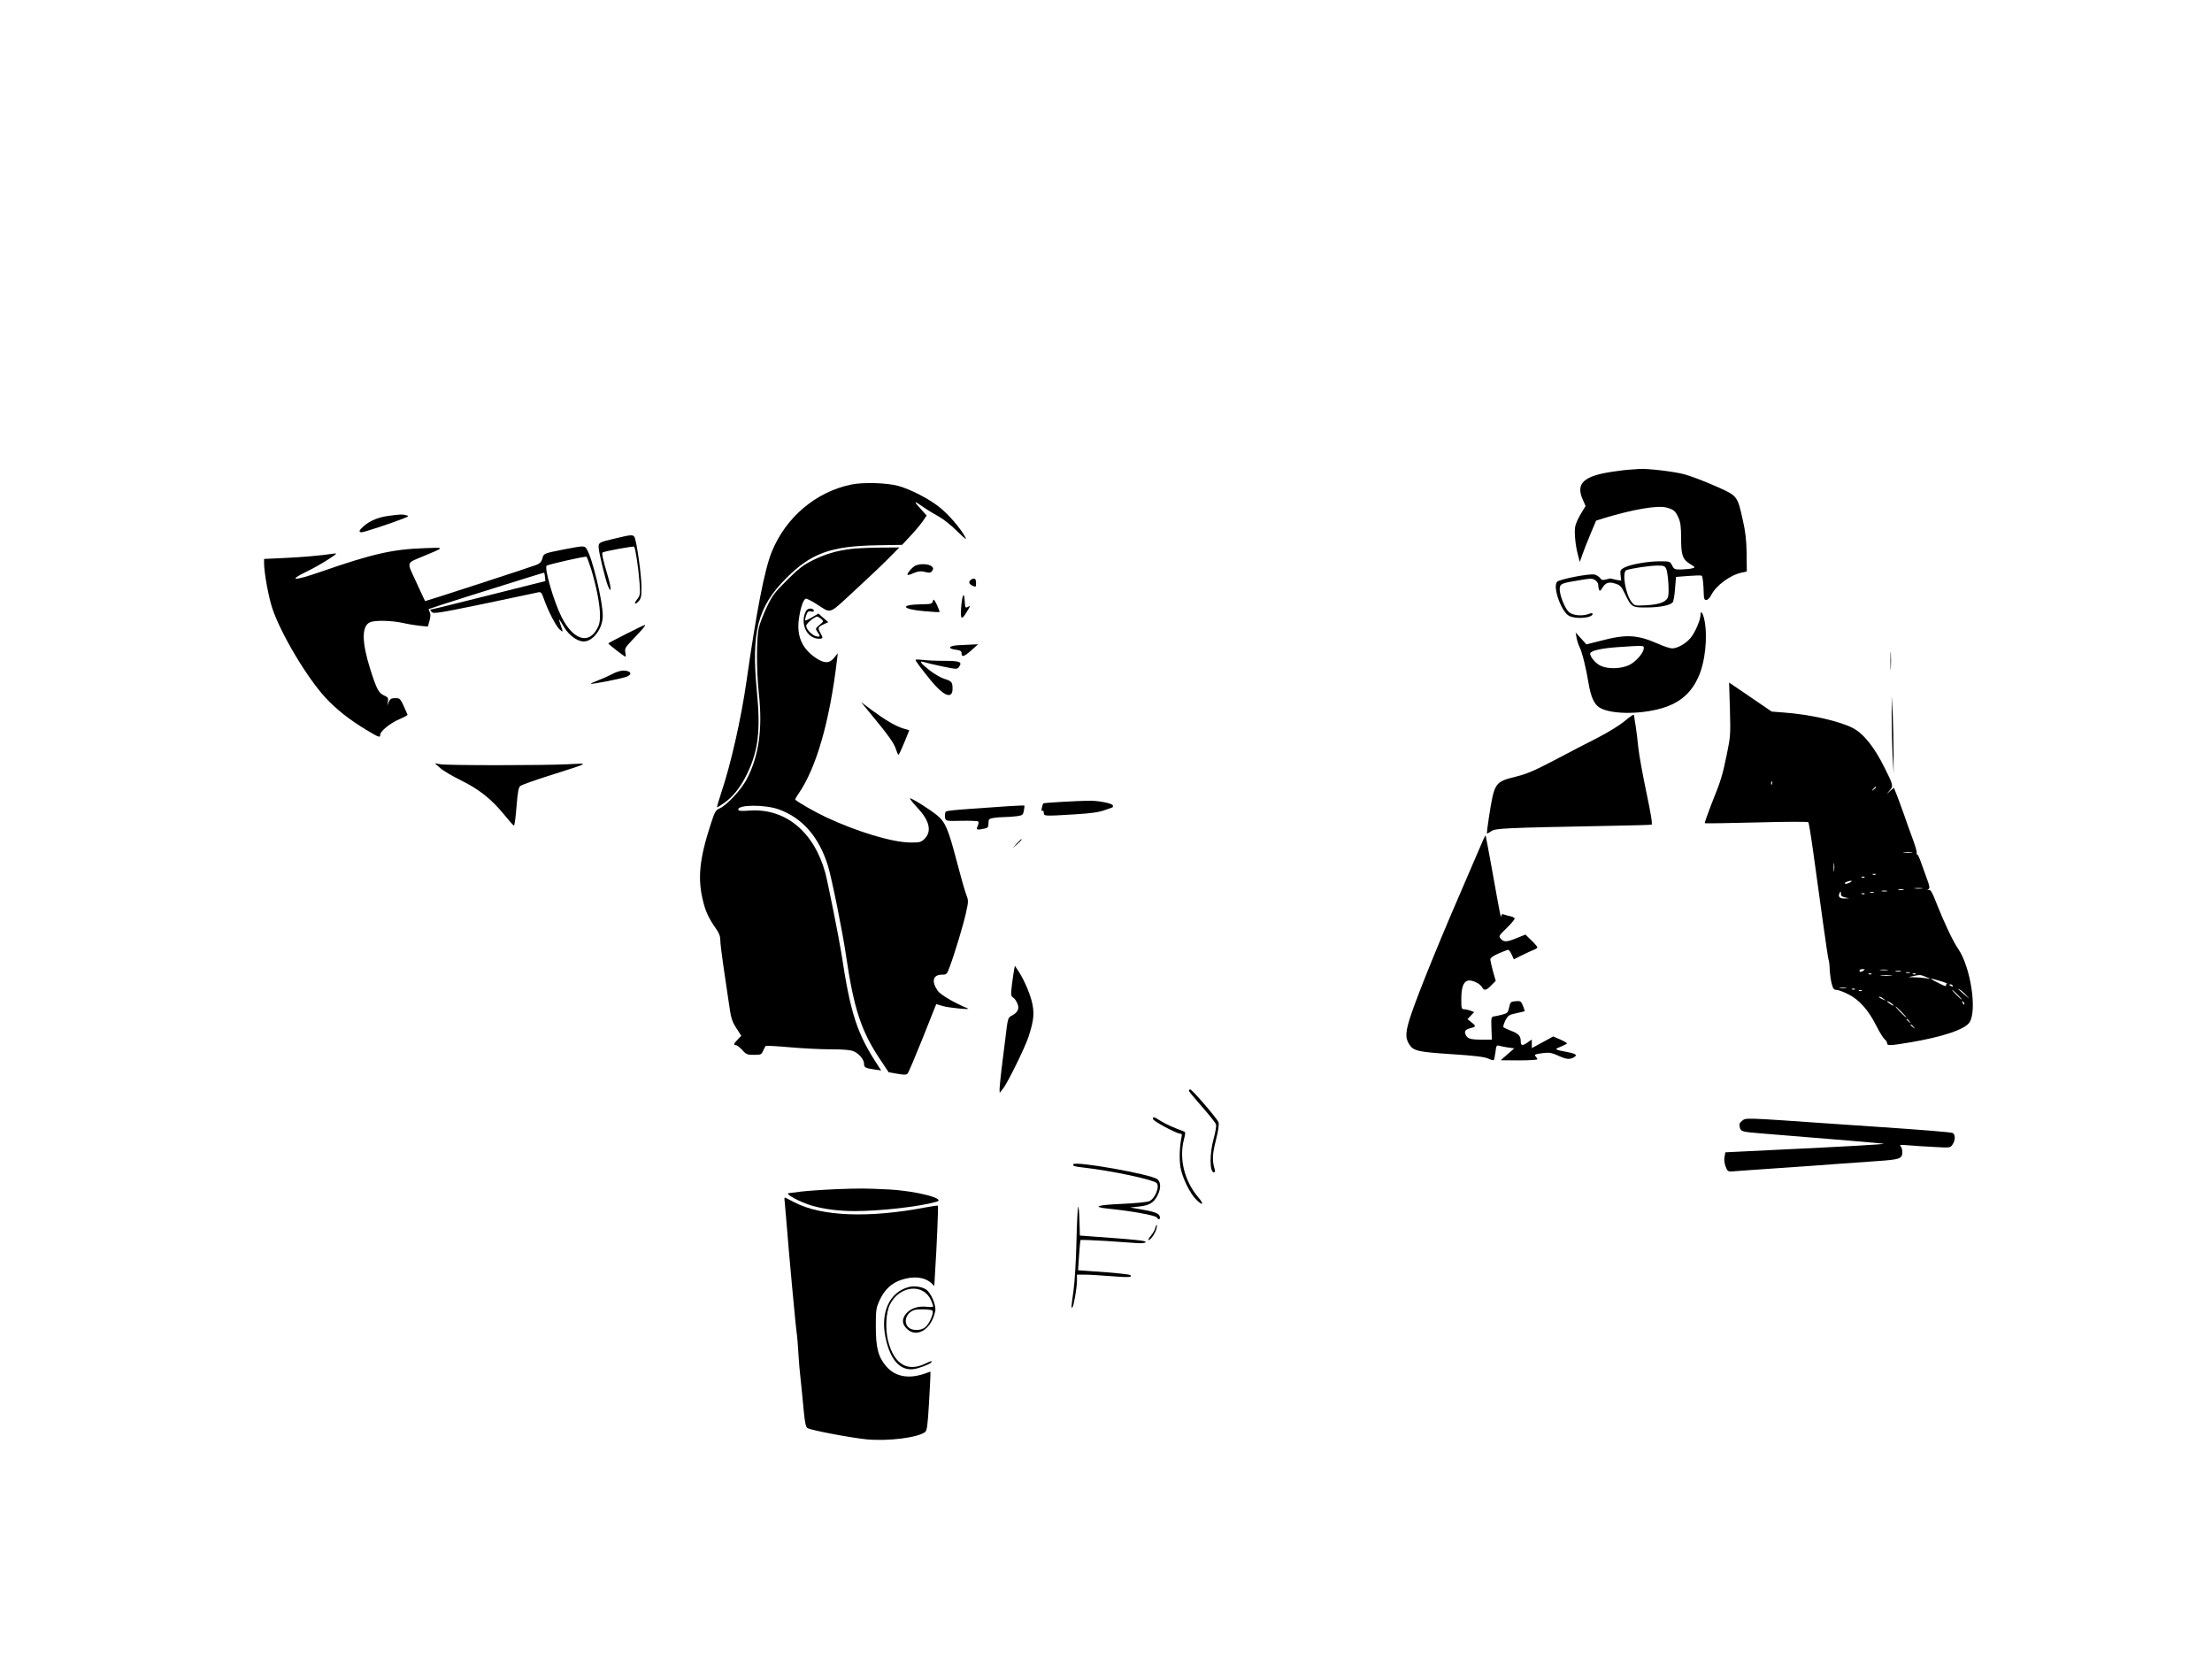 <?xml version="1.0" standalone="no"?>
<!DOCTYPE svg PUBLIC "-//W3C//DTD SVG 20010904//EN"
 "http://www.w3.org/TR/2001/REC-SVG-20010904/DTD/svg10.dtd">
<svg version="1.0" xmlns="http://www.w3.org/2000/svg"
 width="1600pt" height="1200pt" viewBox="0 0 1600 1200"
 preserveAspectRatio="xMidYMid meet">

<g transform="translate(0,1200) scale(0.1,-0.1)"
fill="#000000" stroke="none">
<path d="M11790 8603 c-25 -1 -79 -8 -120 -14 -217 -31 -275 -86 -220 -206
l19 -43 -34 -56 c-19 -32 -38 -73 -41 -92 -8 -41 1 -138 20 -207 l13 -50 19
54 c10 30 37 97 59 150 l40 95 60 19 c209 63 384 93 448 76 53 -14 66 -25 88
-74 14 -31 19 -65 19 -148 0 -124 10 -153 67 -188 37 -23 37 -23 13 -30 -14
-4 -49 -7 -77 -8 -49 -1 -54 1 -68 29 -15 29 -17 30 -89 30 -87 0 -211 -22
-256 -45 -29 -15 -32 -20 -28 -56 l4 -39 -36 6 c-19 4 -36 8 -38 9 -2 2 -17
-1 -34 -6 -26 -7 -34 -5 -44 10 -8 10 -26 22 -40 25 -36 9 -251 -33 -271 -52
-34 -35 30 -218 87 -247 51 -26 170 -15 170 15 0 6 -10 6 -26 0 -48 -19 -119
-12 -146 13 -31 29 -70 130 -66 171 3 34 12 38 148 60 74 13 88 13 108 0 12
-8 22 -23 22 -33 0 -11 3 -27 6 -36 5 -13 10 -11 25 14 23 37 46 45 95 29 34
-11 43 -21 70 -78 44 -92 50 -95 158 -94 96 1 167 16 185 37 6 8 14 52 17 99
l7 85 89 7 c49 4 92 5 97 2 7 -5 13 -59 15 -138 1 -29 5 -38 18 -38 10 0 26
16 37 38 35 68 137 143 218 160 l38 8 -1 130 c-2 99 -8 156 -28 243 -40 178
-36 174 -205 248 -79 35 -178 72 -220 83 -71 19 -265 42 -321 38 -14 -1 -45
-3 -70 -5z m261 -715 c14 -27 24 -165 15 -202 -9 -38 -58 -58 -156 -64 -85 -4
-87 -4 -108 23 -45 57 -71 218 -38 231 32 12 164 32 218 33 50 1 59 -2 69 -21z"/>
<path d="M6157 8495 c-256 -53 -473 -237 -574 -485 -52 -126 -111 -430 -183
-935 -39 -274 -115 -609 -184 -812 -19 -57 -32 -103 -29 -103 2 0 24 13 48 30
67 46 123 117 170 215 80 166 97 312 70 590 -42 433 4 613 210 821 181 182
322 234 660 240 l180 3 60 64 c33 35 73 83 89 106 l29 42 -29 32 c-69 75 -69
81 -4 35 36 -25 90 -58 120 -74 30 -16 90 -63 132 -105 66 -64 74 -70 56 -37
-36 63 -115 155 -181 208 -71 59 -215 133 -302 156 -83 22 -253 27 -338 9z"/>
<path d="M2813 8269 c-72 -9 -135 -34 -180 -73 -36 -31 -42 -46 -17 -46 17 0
205 62 298 98 43 17 46 20 25 25 -28 8 -42 7 -126 -4z"/>
<path d="M4449 8105 c-115 -27 -119 -29 -119 -62 0 -35 49 -237 68 -283 25
-59 25 -16 -1 72 -35 115 -46 167 -38 172 14 9 223 47 228 42 9 -9 32 -162 39
-261 6 -83 4 -92 -16 -118 -27 -34 -20 -47 9 -16 18 19 21 35 21 102 0 90 -37
346 -52 365 -13 15 -23 15 -139 -13z"/>
<path d="M4079 8026 c-147 -29 -147 -29 -156 -67 -7 -23 -18 -35 -43 -45 -65
-24 -803 -264 -805 -262 -2 2 -30 63 -64 137 -71 154 -76 134 54 189 157 65
156 63 5 57 -231 -8 -377 -41 -753 -172 -187 -65 -239 -65 -102 1 50 24 122
65 160 90 65 43 68 46 35 41 -89 -13 -217 -25 -352 -31 l-148 -7 0 -31 c1 -72
32 -243 60 -327 61 -182 249 -499 384 -645 75 -82 176 -162 295 -233 91 -55
101 -59 101 -36 0 25 70 83 137 112 35 15 62 30 61 33 -53 122 -51 120 -89
120 -29 0 -37 -5 -47 -27 l-11 -28 5 30 c4 26 0 32 -25 43 -42 18 -56 45 -102
189 -63 199 -64 314 -3 342 36 16 157 13 239 -5 39 -9 95 -18 125 -21 l55 -5
12 43 c8 30 8 49 1 62 -5 10 -8 20 -6 22 2 2 127 42 278 90 438 138 554 174
556 172 2 -1 4 -15 6 -31 l3 -29 -410 -103 c-225 -57 -414 -103 -420 -103 -5
-1 -2 -8 7 -17 15 -15 45 -10 385 60 202 43 377 79 388 82 17 4 24 -4 39 -48
30 -86 86 -194 112 -219 28 -26 29 -25 9 30 -8 22 -12 41 -11 41 2 0 18 -25
35 -54 33 -59 97 -106 143 -106 68 0 138 94 138 186 0 106 -75 417 -116 482
-17 26 -17 26 -165 -2z m197 -143 c38 -125 64 -258 64 -332 0 -50 -5 -73 -25
-106 -63 -108 -173 -68 -253 92 -56 111 -126 352 -108 371 9 9 279 70 288 65
4 -2 19 -43 34 -90z"/>
<path d="M6153 8029 c-105 -13 -184 -37 -273 -81 -70 -35 -103 -60 -186 -143
-89 -88 -107 -111 -147 -195 -25 -52 -51 -120 -58 -150 -18 -73 -18 -310 0
-476 28 -258 0 -452 -87 -619 -40 -77 -147 -192 -198 -213 -27 -11 -34 -24
-62 -110 -84 -257 -98 -399 -55 -566 17 -70 42 -122 89 -189 24 -33 34 -58 34
-85 0 -20 9 -98 20 -172 11 -74 29 -196 40 -272 17 -123 23 -142 55 -193 l37
-57 -26 -27 c-29 -30 -32 -41 -13 -41 8 0 28 -16 46 -35 28 -32 37 -35 85 -35
50 0 54 2 66 30 7 17 16 32 20 35 4 2 81 -2 171 -10 90 -8 224 -15 297 -15 90
0 143 -4 166 -14 39 -16 76 -60 76 -91 0 -26 9 -31 76 -41 l48 -7 -19 29
c-157 238 -202 376 -270 824 -17 107 -96 503 -115 575 -82 299 -288 469 -547
452 -66 -5 -83 -3 -83 8 0 35 189 36 289 2 173 -61 294 -198 360 -410 27 -89
106 -477 131 -652 56 -380 109 -542 244 -745 l64 -96 64 -11 c51 -9 65 -8 74
3 6 7 55 123 109 257 l97 244 47 -14 c45 -13 211 -29 181 -17 -92 37 -198 99
-217 127 -48 70 -35 117 32 117 31 0 35 3 53 53 38 100 102 314 120 398 18 81
18 85 -1 134 -10 27 -41 136 -68 240 -60 229 -82 280 -140 327 -53 44 -191
130 -197 123 -3 -2 23 -34 56 -70 88 -94 104 -172 46 -226 -23 -21 -35 -24
-102 -23 -131 2 -383 78 -607 183 -79 37 -200 106 -223 127 -2 1 9 22 26 46
127 185 224 523 276 963 l6 50 -26 -32 c-34 -44 -73 -43 -136 0 -99 68 -137
160 -119 283 12 84 34 144 52 144 6 0 39 -17 73 -38 113 -72 84 -82 273 92 92
85 204 190 248 235 l80 81 -145 -1 c-80 -1 -173 -5 -207 -10z"/>
<path d="M6624 7910 c-23 -9 -67 -60 -59 -68 3 -3 23 3 44 13 26 11 50 15 68
11 50 -12 55 -11 67 7 9 15 7 21 -8 33 -22 15 -79 18 -112 4z"/>
<path d="M7027 7809 c-24 -14 -21 -32 8 -46 24 -10 25 -9 25 17 0 34 -9 42
-33 29z"/>
<path d="M6966 7691 c-5 -8 -11 -48 -14 -89 -6 -86 4 -91 44 -23 24 40 25 42
6 32 -20 -11 -21 -8 -24 41 -2 37 -6 49 -12 39z"/>
<path d="M6748 7652 c-6 -20 -13 -22 -80 -23 -162 -2 -150 -35 18 -50 59 -5
109 -8 110 -6 2 2 -7 25 -19 52 -20 41 -25 45 -29 27z"/>
<path d="M5831 7582 c-48 -89 4 -202 93 -202 30 0 31 5 11 40 -21 37 -19 45
20 63 l36 17 -36 31 -35 31 -46 -27 c-25 -15 -47 -25 -50 -23 -2 3 1 19 7 37
10 27 16 32 36 28 15 -3 22 0 20 7 -6 20 -45 18 -56 -2z m109 -59 c19 -17 19
-17 -12 -43 -31 -26 -31 -27 -15 -51 23 -32 21 -37 -7 -32 -32 6 -79 56 -74
79 3 17 61 64 79 64 5 0 18 -8 29 -17z"/>
<path d="M12300 7550 c0 -36 -42 -131 -73 -166 -35 -41 -95 -74 -132 -74 -15
0 -61 15 -103 34 -152 66 -229 70 -418 20 l-99 -25 -39 43 -39 43 7 -40 c4
-21 14 -52 22 -67 18 -35 48 -156 64 -258 16 -98 41 -155 80 -178 87 -54 328
-50 484 6 109 40 182 107 230 213 50 108 69 290 45 412 -11 55 -29 78 -29 37z
m-410 -238 c0 -33 -56 -98 -105 -122 -60 -29 -154 -31 -209 -5 -37 18 -79 70
-73 90 6 19 83 36 197 44 191 13 190 13 190 -7z"/>
<path d="M4528 7414 c-71 -35 -128 -66 -128 -68 0 -6 117 -96 124 -96 3 0 3
14 -1 31 -5 27 0 37 48 87 79 83 104 112 93 111 -5 0 -66 -29 -136 -65z"/>
<path d="M6932 7333 c-72 -4 -82 -25 -16 -33 30 -4 39 -9 39 -24 0 -32 18 -27
70 19 l50 45 -40 -2 c-22 -1 -68 -3 -103 -5z"/>
<path d="M13674 7220 c0 -58 1 -81 3 -52 2 28 2 76 0 105 -2 28 -3 5 -3 -53z"/>
<path d="M6625 7219 c17 -28 109 -145 139 -177 77 -83 126 -92 126 -24 0 48
-6 55 -60 72 -25 8 -72 35 -104 60 -68 53 -83 74 -39 60 15 -5 75 -19 132 -31
98 -20 105 -21 117 -4 27 37 8 45 -105 45 -58 0 -130 3 -160 7 -45 5 -53 4
-46 -8z"/>
<path d="M4430 7125 c-25 -13 -71 -34 -103 -46 -32 -12 -56 -23 -54 -25 5 -5
196 32 250 48 38 12 49 31 21 42 -30 11 -69 5 -114 -19z"/>
<path d="M12513 6870 c5 -185 4 -198 -23 -329 -32 -155 -42 -187 -113 -363
-27 -71 -48 -130 -46 -132 2 -3 170 0 373 5 203 6 372 6 376 2 4 -4 21 -109
38 -233 17 -124 47 -342 67 -485 20 -143 38 -267 41 -275 4 -8 8 -42 9 -76 2
-33 8 -79 15 -102 9 -34 15 -42 34 -42 12 0 50 -14 84 -31 79 -39 146 -114
203 -227 24 -48 52 -93 62 -100 9 -7 17 -20 17 -28 0 -19 21 -18 165 6 237 40
398 94 431 145 56 86 8 399 -81 530 -40 58 -106 199 -160 337 -29 75 -41 95
-54 91 -13 -4 -13 -3 -2 5 11 8 9 21 -12 78 -14 38 -34 93 -44 122 -10 28 -21
52 -26 52 -4 0 -6 4 -3 9 3 4 -8 46 -25 92 -17 46 -49 134 -70 196 -22 61 -46
128 -55 148 l-15 37 -27 -23 -27 -24 23 27 c28 31 27 39 -34 160 -75 153 -155
253 -234 293 -99 50 -307 97 -495 111 l-90 7 -154 105 -154 105 6 -193z m304
-542 c-3 -8 -6 -5 -6 6 -1 11 2 17 5 13 3 -3 4 -12 1 -19z m753 -22 c0 -2 -8
-10 -17 -17 -16 -13 -17 -12 -4 4 13 16 21 21 21 13z m258 -473 c-16 -2 -40
-2 -55 0 -16 2 -3 4 27 4 30 0 43 -2 28 -4z m-561 -130 c-2 -16 -4 -5 -4 22 0
28 2 40 4 28 2 -13 2 -35 0 -50z m300 -29 c-3 -3 -12 -4 -19 -1 -8 3 -5 6 6 6
11 1 17 -2 13 -5z m-80 -20 c-3 -3 -12 -4 -19 -1 -8 3 -5 6 6 6 11 1 17 -2 13
-5z m-107 -38 c-14 -7 -29 -10 -34 -8 -11 6 20 20 44 21 8 0 4 -5 -10 -13z
m523 -43 c-13 -2 -35 -2 -50 0 -16 2 -5 4 22 4 28 0 40 -2 28 -4z m-135 -10
c-10 -2 -26 -2 -35 0 -10 3 -2 5 17 5 19 0 27 -2 18 -5z m-120 -10 c-10 -2
-26 -2 -35 0 -10 3 -2 5 17 5 19 0 27 -2 18 -5z m-332 -20 c-1 -12 9 -20 29
-24 l30 -7 -32 -1 c-34 -1 -48 11 -39 34 7 20 14 19 12 -2z m237 10 c-7 -2
-19 -2 -25 0 -7 3 -2 5 12 5 14 0 19 -2 13 -5z m-66 -9 c-3 -3 -12 -4 -19 -1
-8 3 -5 6 6 6 11 1 17 -2 13 -5z m-7 -554 c-19 -13 -30 -13 -30 0 0 6 10 10
23 10 18 0 19 -2 7 -10z m173 3 c-13 -2 -35 -2 -50 0 -16 2 -5 4 22 4 28 0 40
-2 28 -4z m95 -10 c-10 -2 -26 -2 -35 0 -10 3 -2 5 17 5 19 0 27 -2 18 -5z
m65 -10 c-7 -2 -19 -2 -25 0 -7 3 -2 5 12 5 14 0 19 -2 13 -5z m-276 -9 c-3
-3 -12 -4 -19 -1 -8 3 -5 6 6 6 11 1 17 -2 13 -5z m320 0 c-3 -3 -12 -4 -19
-1 -8 3 -5 6 6 6 11 1 17 -2 13 -5z m-180 -11 c-20 -2 -52 -2 -70 0 -17 2 0 4
38 4 39 0 53 -2 32 -4z m253 -9 l35 -14 -40 5 c-22 3 -58 6 -80 6 l-40 1 35 8
c49 10 51 10 90 -6z m108 -31 c32 -9 51 -18 44 -20 -6 -3 -9 -9 -6 -15 3 -5
-18 3 -47 18 -82 40 -80 44 9 17z m87 -33 c3 -6 -1 -7 -9 -4 -18 7 -21 14 -7
14 6 0 13 -4 16 -10z m-772 -17 c-13 -2 -33 -2 -45 0 -13 2 -3 4 22 4 25 0 35
-2 23 -4z m64 -9 c-3 -3 -12 -4 -19 -1 -8 3 -5 6 6 6 11 1 17 -2 13 -5z m803
-41 l25 -28 -35 30 c-55 47 -56 48 -35 37 11 -6 31 -23 45 -39z m-753 31 c-3
-3 -12 -4 -19 -1 -8 3 -5 6 6 6 11 1 17 -2 13 -5z m693 -29 c19 -19 32 -35 29
-35 -3 0 -20 16 -39 35 -19 19 -32 35 -29 35 3 0 20 -16 39 -35z m-534 -31
c18 -14 18 -14 -6 -3 -31 14 -36 19 -24 19 6 0 19 -7 30 -16z m70 -45 c3 -6
-5 -3 -20 6 -14 10 -26 19 -26 22 0 7 39 -17 46 -28z m512 6 c-3 -3 -9 2 -12
12 -6 14 -5 15 5 6 7 -7 10 -15 7 -18z m-453 -55 c21 -22 37 -40 34 -40 -3 0
-23 18 -44 40 -21 22 -37 40 -34 40 3 0 23 -18 44 -40z m56 -67 c13 -16 12
-17 -3 -4 -17 13 -22 21 -14 21 2 0 10 -8 17 -17z m30 -40 c13 -16 12 -17 -3
-4 -10 7 -18 15 -18 17 0 8 8 3 21 -13z"/>
<path d="M13683 6825 c0 -77 3 -203 6 -280 l8 -140 0 140 c0 77 -3 203 -6 280
l-8 140 0 -140z"/>
<path d="M6305 6828 c119 -144 164 -206 176 -249 7 -21 15 -39 18 -39 3 0 22
40 42 89 l36 89 -41 12 c-55 16 -130 60 -228 132 l-80 60 77 -94z"/>
<path d="M11745 6779 c-33 -27 -118 -79 -190 -116 -71 -36 -211 -108 -310
-161 -141 -74 -201 -100 -274 -118 -160 -40 -161 -41 -201 -294 -10 -63 -16
-117 -15 -119 2 -2 16 6 32 17 31 21 96 24 833 38 173 3 320 7 326 9 8 2 -4
76 -38 237 -27 128 -53 274 -58 323 -5 50 -13 119 -19 155 -6 36 -11 68 -11
73 0 14 -16 5 -75 -44z"/>
<path d="M3185 6444 c21 -19 89 -59 150 -89 129 -63 220 -135 312 -248 34 -42
66 -78 70 -79 5 -1 13 61 19 137 9 112 15 141 29 151 10 7 104 41 209 74 304
97 292 90 131 82 -182 -9 -868 -9 -920 0 l-40 7 40 -35z"/>
<path d="M7682 6200 c-73 -4 -134 -9 -136 -11 -2 -2 -6 -17 -10 -32 -4 -19 -3
-26 4 -22 6 3 10 -3 10 -14 0 -25 1 -25 230 -11 113 7 170 15 210 30 30 11 56
20 57 20 2 0 3 6 3 13 0 16 -111 38 -182 35 -29 0 -113 -4 -186 -8z"/>
<path d="M7300 6169 c-480 -33 -458 -31 -463 -50 -3 -11 -3 -28 0 -39 5 -18
13 -20 118 -17 62 1 117 -1 121 -5 4 -5 2 -19 -4 -33 -13 -28 -8 -30 47 -19
27 6 31 11 31 39 0 30 3 33 38 39 20 3 55 6 78 6 23 0 62 3 87 6 43 6 47 9 53
41 4 19 5 35 3 36 -2 2 -51 -1 -109 -4z"/>
<path d="M10727 5922 c-8 -20 -48 -111 -87 -202 -209 -480 -366 -864 -430
-1049 -45 -132 -48 -177 -16 -226 31 -47 62 -54 305 -70 170 -11 240 -20 266
-32 19 -9 37 -14 40 -11 3 3 8 29 12 57 5 47 8 52 27 47 12 -4 41 -9 65 -13
l44 -6 -49 -43 -49 -43 133 -1 c72 0 132 4 132 8 0 4 -5 13 -12 20 -14 14 -4
18 63 26 35 4 57 0 98 -19 58 -27 82 -30 112 -15 32 18 22 27 -43 40 -95 18
-98 20 -51 38 23 10 44 20 47 23 4 4 -17 16 -46 29 l-53 23 -77 -42 -78 -42 0
31 0 31 -29 -20 c-39 -28 -51 -26 -51 7 0 39 -17 57 -73 77 -26 10 -50 22 -53
26 -2 5 4 26 15 48 19 36 26 41 78 52 32 7 59 13 61 15 2 1 -4 18 -12 39 -14
34 -18 36 -53 33 -36 -3 -39 -6 -47 -45 -8 -37 -12 -42 -50 -52 -22 -6 -50
-12 -61 -13 -18 -3 -20 -10 -17 -86 l3 -82 -68 0 c-87 0 -108 6 -121 35 -13
27 -3 39 41 50 34 9 34 14 0 41 l-28 22 24 26 24 25 -27 11 c-15 5 -36 10 -47
10 -17 0 -19 7 -19 69 0 88 14 129 48 138 29 7 88 -21 103 -49 14 -26 31 -22
66 15 l32 32 -20 70 c-10 38 -19 77 -19 86 0 10 22 26 61 43 33 14 64 26 69
26 4 0 15 -15 24 -34 l16 -35 60 30 c33 16 71 34 85 39 14 5 25 13 25 18 0 4
-19 27 -43 50 l-43 42 -62 -25 c-74 -30 -93 -31 -116 -6 -17 19 -16 22 44 80
34 33 59 64 56 69 -3 5 -18 12 -33 15 -16 3 -36 9 -45 12 -13 5 -18 2 -19 -11
-2 -25 -9 14 -64 321 -26 143 -48 261 -49 262 -1 2 -10 -14 -19 -35z"/>
<path d="M7354 5898 l-29 -33 33 29 c30 28 37 36 29 36 -2 0 -16 -15 -33 -32z"/>
<path d="M7336 4989 c-3 -13 -10 -62 -16 -108 -9 -77 -9 -85 9 -97 10 -7 24
-26 30 -43 16 -36 3 -64 -38 -86 -31 -16 -31 -14 -50 -175 -6 -47 -17 -141
-26 -208 -8 -68 -15 -136 -15 -150 l1 -27 23 29 c33 40 159 297 185 375 41
125 45 180 22 266 -21 74 -60 160 -100 219 l-20 30 -5 -25z"/>
<path d="M8600 4110 c0 -5 43 -57 95 -116 52 -59 98 -116 101 -128 3 -12 -5
-58 -17 -101 -31 -113 -30 -245 2 -245 7 0 9 9 5 23 -19 62 -17 108 9 210 17
66 24 115 19 129 -8 25 -191 238 -205 238 -5 0 -9 -4 -9 -10z"/>
<path d="M8340 3906 c0 -15 170 -106 197 -106 12 0 14 -7 9 -27 -14 -65 -17
-162 -7 -218 14 -77 70 -190 115 -234 48 -46 57 -33 14 18 -101 118 -141 279
-104 420 12 47 12 53 -3 58 -73 27 -123 49 -164 74 -54 33 -57 34 -57 15z"/>
<path d="M12600 3892 c-18 -14 -21 -25 -16 -45 8 -33 14 -34 176 -47 464 -37
864 -71 867 -73 3 -4 -290 -21 -779 -44 l-368 -18 -6 -33 c-4 -19 -1 -48 8
-70 13 -34 17 -37 49 -35 18 2 165 12 324 23 160 11 349 24 420 30 72 5 204
15 295 21 177 12 190 17 190 69 0 14 -6 32 -12 39 -11 11 -2 12 52 7 36 -3
119 -9 186 -12 119 -7 121 -7 137 17 22 31 22 75 0 84 -17 6 -198 21 -553 45
-85 6 -218 15 -295 20 -674 47 -645 46 -675 22z"/>
<path d="M7764 3579 c-7 -12 7 -17 71 -24 205 -23 505 -87 531 -112 25 -25
-12 -115 -54 -132 -15 -6 -103 -15 -197 -19 -183 -8 -221 -22 -95 -35 162 -16
335 -48 346 -62 14 -19 24 -19 24 -1 0 26 -32 40 -124 56 l-91 16 65 7 c74 8
105 27 132 79 26 50 26 97 0 118 -43 36 -593 133 -608 109z"/>
<path d="M6043 3398 c-94 -4 -206 -12 -248 -17 -42 -6 -81 -11 -86 -11 -45 0
79 -67 171 -93 87 -24 191 -37 302 -37 185 0 462 31 591 67 77 21 -141 78
-340 89 -181 9 -212 9 -390 2z"/>
<path d="M5676 3308 c2 -18 8 -91 14 -163 12 -164 68 -772 75 -805 2 -14 7
-72 10 -130 3 -58 11 -145 17 -195 5 -49 15 -145 21 -213 9 -95 16 -126 28
-132 28 -16 314 -70 426 -81 159 -15 371 12 425 53 13 11 18 47 27 198 6 102
11 197 11 212 l0 27 -39 -14 c-117 -41 -214 -24 -279 50 -59 68 -77 134 -77
290 0 122 2 134 29 193 35 75 86 122 157 145 88 29 168 20 215 -24 l22 -21 6
104 c12 184 24 473 20 477 -2 2 -41 -3 -86 -12 -412 -79 -756 -66 -951 36 -34
17 -65 33 -69 35 -4 2 -5 -12 -2 -30z"/>
<path d="M7798 3270 c-3 -8 -9 -125 -12 -260 -3 -135 -13 -290 -21 -345 -16
-114 -18 -131 -8 -122 10 11 32 138 33 190 l0 47 58 0 c32 0 118 -5 191 -11
124 -10 153 -8 138 7 -6 7 -117 18 -281 29 l-98 7 7 107 c4 58 9 108 10 111 2
3 84 0 182 -6 98 -7 202 -14 232 -16 33 -2 56 1 58 8 3 10 -74 18 -384 40
l-92 7 -3 111 c-2 61 -6 104 -10 96z"/>
<path d="M8356 3116 c-3 -14 -18 -38 -32 -55 -14 -17 -21 -31 -16 -31 15 0 49
51 57 83 4 15 5 27 2 27 -3 0 -8 -11 -11 -24z"/>
<path d="M6575 2691 c-140 -36 -208 -182 -170 -365 37 -179 121 -258 236 -222
59 18 99 37 99 48 0 5 -18 -1 -40 -12 -133 -68 -232 -11 -276 160 -22 86 -16
209 14 266 71 138 245 153 298 25 8 -18 14 -37 14 -41 0 -4 -22 -5 -49 -2 -63
6 -114 -12 -146 -49 -33 -40 -32 -74 4 -110 72 -71 179 -5 206 128 8 41 -32
134 -67 156 -30 20 -85 28 -123 18z m170 -172 c11 -17 -24 -97 -52 -119 -34
-27 -96 -27 -123 0 -37 37 -16 102 40 123 27 10 129 7 135 -4z"/>
</g>
</svg>
